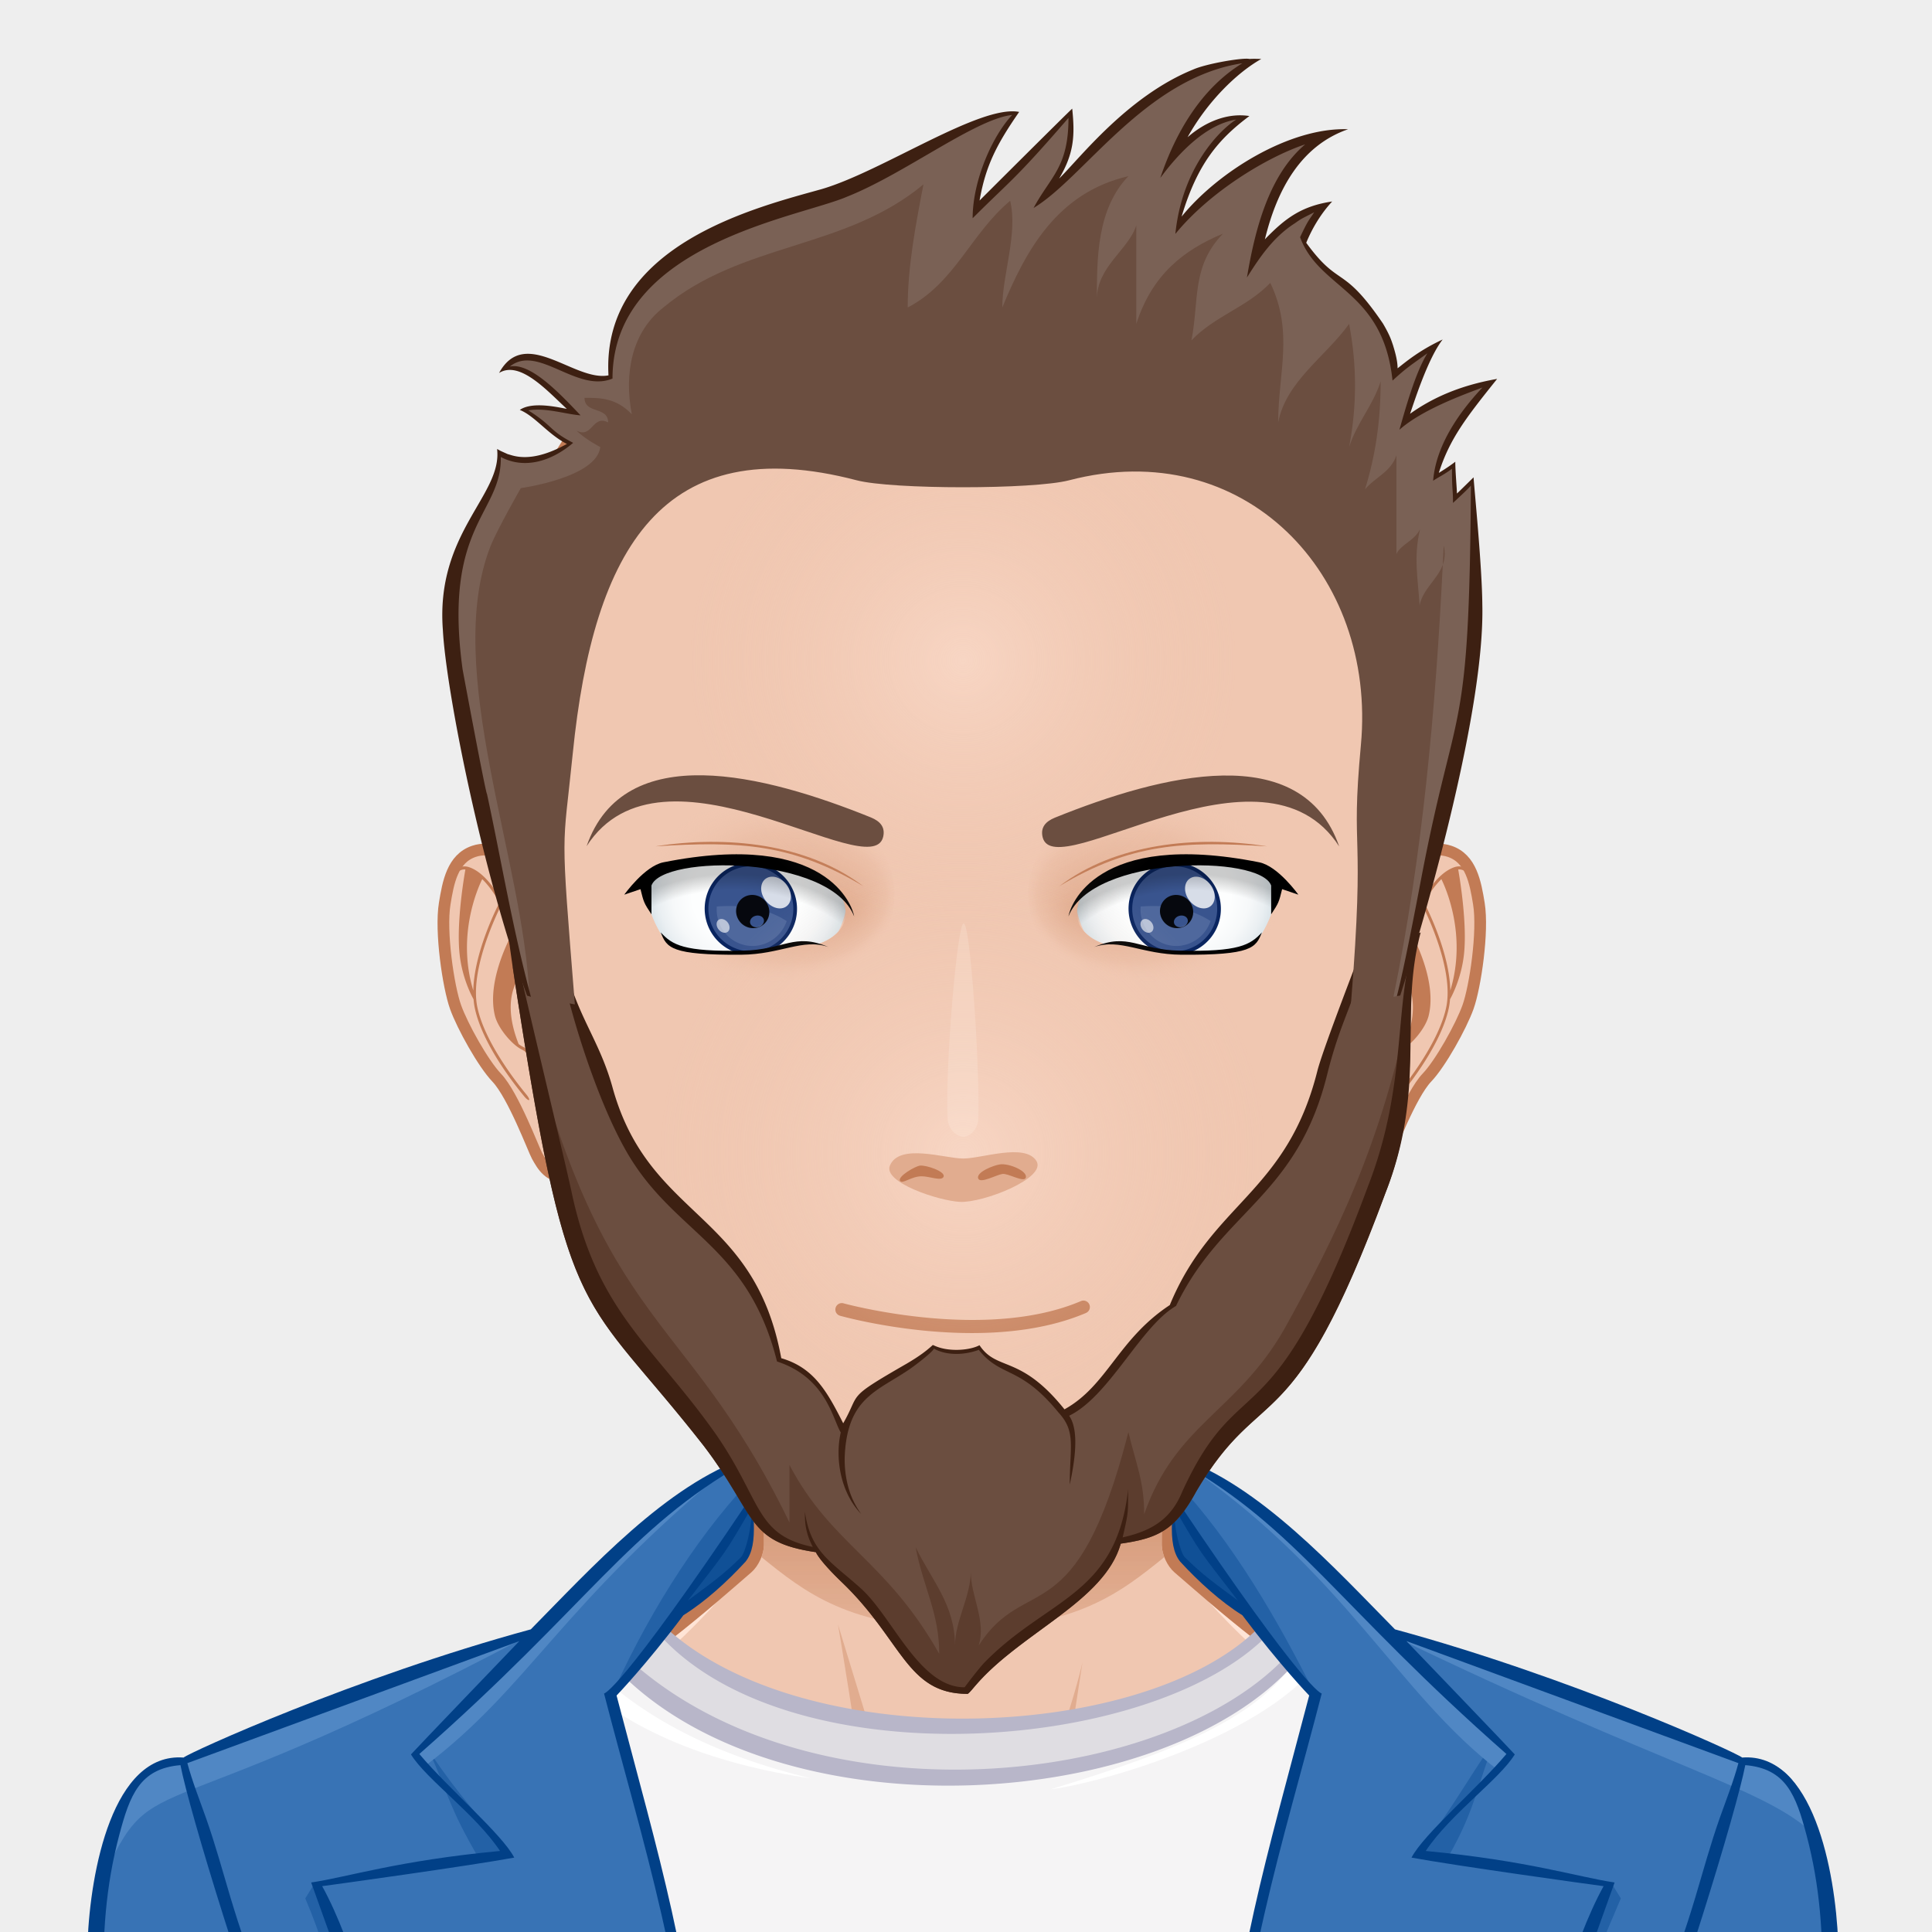 <svg xmlns="http://www.w3.org/2000/svg" style="position:relative;left:-.65px;top:-.883px" class="svga-svg" viewBox="0 0 200 200" preserveAspectRatio="xMinYMin meet" overflow="hidden"><path d="M225 225H-25V-25h250v250z" data-colored="true" data-filltype="tone" data-stroketype="none" fill="#eee"/><g data-updown="6" data-leftright="0" data-dist="0" data-scaleX=".85" data-scaleY=".85" data-rotate="0"><path d="M100.084 107.903h-.816v-.85h.816v.85z" data-colored="true" data-filltype="tone" data-stroketype="none" fill="#6b4e40" data-updown="0" data-leftright="0" data-dist="0" data-scaleX=".96" data-scaleY="1" data-rotate="0"/><path d="M180.78 192.29c-1.866-4.034-6.965-10.012-12.63-11.664-7.004-2.043-22.812-4.512-28.673-5.885-4.7-1.101-14.163-9.6-17.48-12.452-.595-.51-1.082-1.563-1.094-2.346-.118-9.234 3.566-33.765 3.566-33.765H74.884s3.684 24.53 3.564 33.765c-.009.783-.499 1.836-1.092 2.346-3.317 2.853-12.78 11.35-17.48 12.452-5.862 1.373-21.67 3.927-28.672 5.97-5.667 1.65-10.765 7.544-12.631 11.578-3.152 6.807-3.897 19.125-3.897 29.75h170c0-10.624-.745-22.943-3.895-29.75z" data-colored="true" data-filltype="tone" data-stroketype="none" data-fromskin="true" fill="#f0c7b1"/><path d="M149.959 178.928c20.69 3.01 29.398 7.401 32.125 43.112h2.592c0-10.625-.745-22.943-3.895-29.75-1.867-4.034-6.966-10.012-12.631-11.663-7.004-2.043-22.812-4.512-28.673-5.885-4.7-1.101-15.506-10.258-18.397-13.897 2.856 3.998 10.872 13.264 17.896 15.69 3.36 1.162 6.158 1.69 10.983 2.393zm-89.582-2.392c7.024-2.426 15.04-11.693 17.896-15.691-2.89 3.638-13.697 12.796-18.396 13.897-5.862 1.373-21.67 3.926-28.673 5.969-5.666 1.65-10.765 7.545-12.631 11.579-3.15 6.806-3.896 19.125-3.896 29.75h2.593c2.71-35.483 11.453-40.106 32.125-43.113 4.823-.701 7.622-1.23 10.982-2.391z" data-colored="true" data-filltype="hl1" data-stroketype="none" data-fromskin="true" fill="#ffe4d6"/><path d="M95.975 190.455s-4.313-1.367-6.02-2.022c-8.882-3.407-37.736-5.616-37.736-5.616s30.39 1.206 37.097 2.362c-.389-4.052-2.564-17.003-2.564-17.003s4.377 14.293 5.448 17.898c.573 1.928 3.775 4.381 3.775 4.381zm9.18-1.14c-.076.062-.163.142-.257.227.096-.072.183-.147.256-.227zm-9.18 1.14s2.46 2.544 3.695 2.576c1.624.043 4.104-2.464 5.229-3.489-1.076.814-3.536 1.183-4.514 1.221-1.13.043-4.41-.308-4.41-.308zm17.866-6.39c-1.314.21-3.728.67-3.728.67l1.943-12.657c-.549 2.61-3.802 13.78-6.902 17.237 1.624-1.374 5.235-2.033 7.076-2.299 8.7-1.261 8.697-1.26 34.903-4.199 0 0-24.71-.131-33.292 1.247z" data-colored="true" data-filltype="sd1" data-stroketype="none" data-fromskin="true" fill="#e1ac8f"/><path d="M180.78 192.29c-1.866-4.034-6.965-10.012-12.63-11.664-7.004-2.043-22.812-4.512-28.673-5.885-4.7-1.101-14.163-9.6-17.48-12.452-.595-.51-1.082-1.563-1.094-2.346-.118-9.234 3.566-33.765 3.566-33.765H74.884s3.684 24.53 3.564 33.765c-.009.783-.499 1.836-1.092 2.346-3.317 2.853-12.78 11.35-17.48 12.452-5.862 1.373-21.67 3.927-28.672 5.97-5.667 1.65-10.765 7.544-12.631 11.578-3.152 6.807-3.897 19.125-3.897 29.75h170c0-10.624-.745-22.943-3.895-29.75z" data-colored="true" data-filltype="none" data-stroketype="sd3" data-fromskin="true" fill="none" stroke="#c27b55" stroke-width="1.275"/><g><path d="M75.464 163.188c5.276 4.256 10.716 8.678 24.538 8.678 13.815 0 19.256-4.418 24.531-8.672-.188-.49-.305-.997-.312-1.461-.088-6.889 1.573-20.711 2.835-30.131-15.695-2.201-38.418-2.201-54.113 0 1.261 9.421 2.922 23.242 2.833 30.13-.005.456-.122.963-.312 1.456z" data-colored="false" data-filltype="gradient" data-stroketype="none" data-fromskin="true" fill="url(#a)" transform="matrix(.85 0 0 .85 14.676 22.478)"/></g><g data-updown="0" data-leftright="0" data-dist="0" data-scaleX="1" data-scaleY="1" data-rotate="0"><path d="M51.03 222.872l1.125-51.724s8.665-2.114 14.14-5.366c14.872 18.66 59.033 14.733 66.586-.527 1.265.446 2.312 1.017 3.622 1.456 4.25 2.878 7.831 3.82 7.831 3.82l.795 52.432c-12.143.16-94.098-.091-94.098-.091z" data-colored="false" data-filltype="#f5f4f5" data-stroketype="none" fill="#f5f4f5"/><path d="M145.588 173.528c-3.6-.612-6.47-1.443-8.034-3.013-4.542 8.521-22.749 13.922-28.777 14.713 17.471-5.335 24.81-9.191 27.708-18.346 1.692 2.026 5.544 3.017 10.466 3.858l-1.363 2.788zm-86.142-2.826c1.236-.265 1.853-1.049 3.08-1.354l-1.3-1.587c-2.646 1.9-7.625 2.81-13.514 3.76l.16 3.178c3.362-.672 6.644-1.52 9.714-2.825 6.36 7.213 16.293 10.76 26.4 12.23-12.68-3.048-19.95-8.191-24.54-13.402z" data-colored="false" data-filltype="#ffffff" data-stroketype="none" fill="#fff"/><path d="M131.858 167.025c-5.04 9.657-43.129 20.906-64.608.736-1.335.523-5.33 1.772-5.33 1.772 15.645 19.618 61.493 19.743 73.697-.095-.053-.02-2.518-1.833-3.759-2.413z" data-colored="false" data-filltype="#dfdde2" data-stroketype="none" fill="#dfdde2"/><path d="M132.833 165.143c-8.574 15.789-53.191 18.024-66.503.531-4.862 1.323-9.536 4.145-14.243 4.851l-1.056 52.347 94.097.09-.727-53.027c-2.863-.601-5.525-2.327-7.865-3.31-1.294-.543-2.392-1.032-3.703-1.482zm-66.825 1.06c11.817 19.622 58.494 15.686 67.506.083 1.093.425 1.373.592 2.64 1.006-9.335 18.027-55.51 23.772-74.396.975.132-.034 2.918-1.604 4.25-2.065zm-5.188 2.83c15.269 22.99 65.671 19.428 76.146-1.093a17.059 17.059 0 0 0 6.745 3.174l1.411 50.218-93.82.014 1.618-49.554c2.367-1.19 6.166-2.066 7.9-2.758z" data-colored="false" data-filltype="#b8b6c9" data-stroketype="none" fill="#b8b6c9"/><path d="M10.827 222.71c-2.188-11.775-1.949-40.454 7.66-40.393 11.166-4.515 24.88-9.694 36.382-13.015 5.872-6.159 11.42-12.016 22.26-18.117.33 2.21 1.593 7.26.01 10.007-1.152 2-4.916 4.74-8.121 7.113-1.725 2.312-3.338 4.568-5.61 7.726 4.393 18.956 8.161 28.713 8.583 45.154 0 0-1.234.586 54.8.338 1.883-18.988 4.244-28.527 8.822-45.983 0 0-3.661-4.262-6.126-7.54-1.745-1.697-7.106-6.402-7.514-7.353-.998-2.33-.465-5.26.094-9.662 9.174 4.142 14.45 10.218 22.17 18.107 6.57 1.801 26.23 8.472 36.078 12.934 3.37-.094 5.272 1.7 6.691 4.646 4.594 9.516 3.507 23.202 1.853 36.37-16.227.027-131.779 1.88-178.032-.333z" data-colored="true" data-filltype="tone" data-stroketype="none" fill="#3873b5"/><path d="M77.47 153.447c.136.91.258 1.772.35 2.585-.186.226-14.63 19.85-14.736 19.996 3.55-8.074 8.627-16.44 14.386-22.58zm44.351 0c-.135.91-.156 1.772-.247 2.585.185.226 14.391 19.099 14.496 19.246-3.761-7.523-8.49-15.69-14.249-21.83zm33.112 26.412c-3.638 5.297-4.415 7.125-8.397 12.374.91 0 2.379.14 3.29.14 3.114-5.341 3.12-8.06 5.107-12.514zm3.728 38.441c3.224-7.565 5.894-14.204 9.128-21.78l-1.06-1.712c-2.693 7.782-5.552 15.69-8.068 23.492zM49.567 192.374c.91 0 2.38-.141 3.29-.141-3.982-5.249-4.759-5.577-8.396-10.873 1.986 4.453 1.992 5.672 5.106 11.014zm-16.904 2.434l-1.06 1.712c3.235 7.576 4.05 14.215 7.275 21.78-2.517-7.803-3.521-15.71-6.215-23.492z" data-colored="true" data-filltype="sd1" data-stroketype="none" fill="#2361a6"/><path d="M70.469 166.369c1.003-1.4 4.451-6.181 7.31-10.677.84 4.639-.702 7.39-7.31 10.677zm51.086-10.985c2.17 3.737 4.728 7.457 7.365 10.883-7.144-3.253-7.624-6.58-7.365-10.883z" data-colored="true" data-filltype="sd2" data-stroketype="none" fill="#105096"/><path d="M122.047 151.134c.006-.052.014-.1.02-.148 15.378 8.499 24.289 21.267 34.634 30.784-.38.613-1.044 1.014-1.434 1.62-10.833-8.244-15.982-20.708-33.22-32.256zm-46.395.563c-12.78 6.981-30.806 28.354-32.57 29.979.38.615.587.49.977 1.095 10.834-8.243 13.791-16.402 31.593-31.074zm104.663 30.33c-.85-.68-20.95-8.533-36.202-12.724 28.644 13.854 38.75 15.763 43.75 20.673-.325-.85-.989-8.132-7.548-7.95zm-125.3-12.877c-11.495 3.327-26.213 8.583-36.528 13.167-4.56.09-7.827 6.741-8.527 13.672 6.343-14.291 3.21-4.684 45.056-26.839z" data-colored="true" data-filltype="hl1" data-stroketype="none" fill="#5087c4"/><path d="M190.286 201.031c-.289-7.34-2.597-19.637-9.937-19.09-.607-.52-17.699-8.303-35.942-13.27-6.25-6.337-14.038-14.959-22.416-17.814-.604 5.464-1.255 9.029.184 10.807 1.905 2.073 4.19 4.147 6.433 5.544 3.923 5.215 6.918 8.311 6.918 8.311-4.616 17.598-7.493 26.617-9.327 45.635H73.155c-1.834-19.017-4.712-28.036-9.328-45.635 0 0 2.994-3.096 6.919-8.311 2.243-1.398 4.528-3.47 6.432-5.544 1.439-1.778.788-5.343.184-10.807-8.378 2.855-16.166 11.477-22.415 17.814-18.244 4.968-35.336 12.75-35.943 13.27-7.341-.547-9.649 11.75-9.937 19.09-.35 8.914 1.22 21.197 1.347 22.047H188.94c.127-.85 1.697-13.133 1.347-22.047zM76.713 161.193c-1.92 1.898-3.11 2.704-5.502 4.49 4.104-5.33 3.69-4.618 6.551-9.545.129 2.119-.668 4.679-1.05 5.055zm-64.733 60.21c-.92-10.918-2.479-20.75.366-31.444 1.088-4.103 2.111-6.88 6.336-7.233.907 4.708 6.913 24.416 12.154 37.853-5.292-20.563-4.515-15.988-6.987-24.184-.819-2.75-1.575-5.513-2.532-8.221-.665-1.882-1.402-3.729-1.922-5.655l34.368-12.635c-.237.24-10.961 11.419-11.22 11.733 1.57 2.568 6.644 6.139 9.219 9.994-10.57.998-15.732 2.697-19.55 3.264.281.782 7.702 21.55 8.48 23.508-1.258-6.73-4.094-17.253-7.342-23.13 1.198-.152 15.365-2.118 19.884-2.955-1.255-2.426-6.837-7.171-9.825-10.726 17.549-15.438 21.608-23.292 33.654-30.136.127 1.283.376 2.56.467 3.841C64.105 175.28 62.53 175.31 62.53 175.31c3.897 15.139 8.952 30.45 8.952 45.962l-59.5.131zm110.66-60.21c-.381-.376-1.178-2.936-1.05-5.055 2.862 4.928 2.447 4.215 6.552 9.545-2.393-1.786-3.584-2.59-5.502-4.49zm64.732 60.21l-59.5-.132c0-15.511 5.055-30.824 8.953-45.962 0 0-1.576-.029-15.002-20.032.09-1.282.34-2.558.467-3.84 12.046 6.843 16.105 14.697 33.654 30.135-2.988 3.556-8.57 8.301-9.825 10.726 4.518.837 18.685 2.803 19.884 2.956-3.247 5.876-6.083 16.4-7.341 23.129.778-1.958 8.198-22.726 8.48-23.508-3.819-.567-8.98-2.266-19.55-3.264 2.573-3.855 7.648-7.425 9.218-9.994-.26-.314-10.982-11.493-11.22-11.733l34.369 12.635c-.52 1.927-1.257 3.773-1.923 5.655-.956 2.708-1.713 5.471-2.532 8.221-2.472 8.197-1.694 3.621-6.986 24.184 5.24-13.438 11.245-33.145 12.153-37.853 4.225.352 5.248 3.13 6.337 7.233 2.843 10.695 1.284 20.527.364 31.443z" data-colored="true" data-filltype="sd3" data-stroketype="none" fill="#014087"/></g><g data-updown="0" data-leftright="0" data-dist="0" data-scaleX="1" data-scaleY="1" data-rotate="0"><g data-updown="0" data-leftright="3" data-dist="0" data-scaleX=".95" data-scaleY=".95" data-rotate="0"><path d="M57.112 93.788c-1.11-1.981-4.552-6.848-8.059-5.655-2.22.755-2.659 3.224-3.016 5.404-.474 2.9.38 8.636 1.122 10.708.711 1.992 2.853 5.838 4.25 7.304 1.72 1.796 3.857 7.529 4.195 8.124.533.938 1.24 2.35 3.328 2.174 2.304-.197 3.702-1.494 4.73-1.713 2.536-.538-3.658-21.19-6.55-26.346z" data-colored="true" data-filltype="tone" data-stroketype="sd3" fill="#f0c7b1" stroke="#c27b55" stroke-width="1.211"/><path d="M54.848 105.798c-.107-.47.006-1.26.115-2.022.1-.696.194-1.353.136-1.818-.215-1.74-1.432-5.046-2.226-6.837-.914-2.063-2.393-4.66-4.25-5.329-.766-.277-1.271.054-1.564.39-.215.247-.263.538-.192.572.07.034.23-.205.462-.432a1.05 1.05 0 0 1 .848-.311c-.153.866-.942 5.558-.6 8.757.268 2.516 1.286 4.395 1.445 4.676a7.2 7.2 0 0 0 .12.869c.75 3.671 4.014 7.846 5.15 9.212.209.253.428.402.483.342.053-.061-.076-.313-.285-.565-1.121-1.356-4.354-5.516-5.079-9.059-.769-3.76 1.872-9.331 2.461-10.511.3.553.555 1.085.751 1.528.154.349.325.756.5 1.195-.346.615-2.773 5.103-1.888 8.694.328 1.325 1.805 3.032 2.784 3.499.538.258.742.644.976 1.09.271.516.58 1.102 1.476 1.527.182.087.347.122.493.122a.855.855 0 0 0 .585-.237c.015.227.014.517.007.784-.01.348.034.632.111.638.076.007.158-.268.167-.613.013-.425.01-.95-.058-1.202-.2-.74-.814-1.577-1.464-2.461-.637-.874-1.298-1.773-1.464-2.498zm-5.852-3.255c-1.758-5.765.53-10.74.924-11.532.686.664 1.292 1.55 1.784 2.419-.358.693-2.634 5.235-2.708 9.113zm7.583 8.431c-.81-.383-1.08-.9-1.345-1.399-.237-.451-.483-.917-1.105-1.215a2.903 2.903 0 0 1-.438-.277c-2.008-5.058.22-7.269.778-7.722.17.619.297 1.186.354 1.64.05.418-.042 1.082-.135 1.724-.115.795-.23 1.618-.11 2.15.182.794.863 1.722 1.52 2.619.585.796 1.185 1.617 1.39 2.287-.087.132-.363.453-.909.193z" data-colored="true" data-filltype="sd3" data-stroketype="none" fill="#c27b55"/></g><g data-updown="0" data-leftright="-3" data-dist="0" data-scaleX=".95" data-scaleY=".95" data-rotate="0"><path d="M142.017 93.788c1.112-1.981 4.553-6.848 8.058-5.655 2.221.755 2.66 3.224 3.017 5.404.475 2.9-.38 8.636-1.121 10.708-.712 1.992-2.853 5.838-4.253 7.304-1.719 1.796-3.855 7.529-4.193 8.124-.531.938-1.24 2.35-3.328 2.174-2.304-.197-3.701-1.494-4.73-1.713-2.536-.538 3.659-21.19 6.55-26.346z" data-colored="true" data-filltype="tone" data-stroketype="sd3" fill="#f0c7b1" stroke="#c27b55" stroke-width="1.211"/><path d="M142.817 108.294c-.65.885-1.263 1.721-1.464 2.462-.07.25-.071.776-.058 1.201.01.346.091.62.167.614s.12-.29.11-.639a9.539 9.539 0 0 1 .009-.783c.14.127.332.236.585.236.147 0 .31-.034.492-.121.895-.425 1.205-1.011 1.476-1.528.233-.446.438-.83.976-1.09.98-.466 2.456-2.173 2.784-3.498.885-3.591-1.541-8.08-1.888-8.695.175-.44.347-.847.5-1.194.197-.443.45-.976.75-1.529.59 1.18 3.23 6.752 2.463 10.512-.724 3.542-3.957 7.702-5.079 9.058-.208.253-.337.504-.284.565.053.06.273-.088.483-.341 1.135-1.367 4.4-5.541 5.15-9.213.057-.283.095-.572.119-.868.159-.282 1.178-2.161 1.446-4.676.34-3.199-.448-7.891-.6-8.758.381-.034.657.126.848.311.232.227.392.466.462.432.07-.034.022-.324-.192-.57-.293-.337-.798-.668-1.565-.392-1.857.67-3.336 3.267-4.25 5.33-.794 1.79-2.01 5.097-2.226 6.836-.059.465.036 1.123.137 1.818.109.763.22 1.554.114 2.022-.166.727-.826 1.626-1.465 2.498zm4.608-14.865c.494-.868 1.1-1.755 1.786-2.418.394.791 2.68 5.766.924 11.53-.075-3.876-2.35-8.418-2.71-9.112zm-5.785 17.352c.205-.67.806-1.491 1.39-2.287.659-.897 1.339-1.825 1.522-2.618.12-.533.003-1.356-.11-2.151-.093-.642-.186-1.306-.134-1.724.054-.454.183-1.022.353-1.64.558.453 2.785 2.664.78 7.722a2.884 2.884 0 0 1-.439.277c-.623.298-.867.764-1.105 1.215-.264.5-.535 1.016-1.346 1.4-.546.259-.823-.062-.91-.194z" data-colored="true" data-filltype="sd3" data-stroketype="none" fill="#c27b55"/></g><g data-scaleX=".96"><g data-updown="0" data-leftright="0" data-dist="0" data-scaleX="1" data-scaleY="1" data-rotate="0"><path d="M99.678 23.23c-27.432.044-49.71 23.513-49.668 52.428a55.12 55.12 0 0 0 1.633 13.286h.001c.01.046 9.418 32.796 11.44 43.554 1.128 6 7.396 13.305 13.49 17.718 5.685 4.117 9.19 9.836 23.103 9.836s17.418-5.719 23.104-9.836c6.093-4.413 12.361-11.719 13.489-17.718 2.023-10.758 11.431-43.508 11.44-43.554h.002a55.126 55.126 0 0 0 1.633-13.286c.044-28.915-22.235-52.384-49.667-52.429z" data-colored="true" data-filltype="tone" data-stroketype="none" fill="#f0c7b1"/><path d="M137.842 42.12c6.102 8.796 9.724 19.754 9.709 31.637a57.142 57.142 0 0 1-1.575 13.286h-.002c-.009.046-9.077 32.796-11.025 43.554-1.09 6-7.13 13.304-13.003 17.718-5.482 4.117-8.857 9.836-22.27 9.836-13.41 0-16.789-5.719-22.27-9.836-5.872-4.413-11.914-11.719-12.999-17.718-1.95-10.758-11.02-43.507-11.028-43.554a57.104 57.104 0 0 1-1.576-13.286c-.017-11.88 3.604-22.834 9.702-31.629-7.19 9.091-11.516 20.779-11.497 33.529a55.12 55.12 0 0 0 1.634 13.286c.01.046 9.419 32.796 11.44 43.554 1.129 6 7.396 13.305 13.49 17.718 5.685 4.117 9.19 9.836 23.103 9.836s17.419-5.719 23.104-9.836c6.094-4.412 12.361-11.718 13.49-17.718 2.022-10.757 11.43-43.508 11.44-43.554h.001a55.126 55.126 0 0 0 1.634-13.286c.022-12.754-4.307-24.445-11.502-33.537z" data-colored="true" data-filltype="sd05" data-stroketype="none" fill="#e8b9a0"/><path d="M100.002.867C66.384.92 39.082 28.536 39.134 62.56a62.416 62.416 0 0 0 2.002 15.634h.001c.012.054 11.542 38.591 14.02 51.25 1.382 7.06 9.063 15.656 16.531 20.849 6.967 4.845 11.263 11.574 28.313 11.574s21.346-6.729 28.313-11.574c7.468-5.192 15.149-13.789 16.531-20.849 2.479-12.658 14.009-51.196 14.02-51.25h.002a62.422 62.422 0 0 0 2.002-15.634C160.923 28.536 133.62.92 100.002.867z" data-colored="true" data-filltype="none" data-stroketype="sd3" fill="none" stroke="#c27b55" stroke-width="1.5" transform="matrix(.816 0 0 .85 18.076 22.492)"/></g></g><path d="M99.965 143.115c-1.297 0-2.548-.164-3.315-.465a.426.426 0 0 1 .31-.792c1.415.555 4.977.575 6.549-.164a.425.425 0 0 1 .362.769c-.952.447-2.457.652-3.906.652zm12.482-7.21a.668.668 0 0 0-.525-1.227c-9.916 4.244-24.43.288-24.575.249a.668.668 0 1 0-.359 1.286c.394.11 6.538 1.785 13.63 1.785 3.926 0 8.14-.514 11.83-2.092z" data-colored="true" data-filltype="sd3" data-stroketype="none" data-fromskin="true" fill="#c27b55" data-updown="0" data-leftright="0" data-dist="0" data-scaleX="1" data-scaleY="1" data-rotate="0"/><g data-updown="0" data-leftright="0" data-dist="0" data-scaleX=".9" data-scaleY=".9" data-rotate="0"><path d="M83.071 89.125c-3.293-.784-4.969 1.059-9.809 1.166-8.057.177-9.938-.618-11.199-2.638a15.28 15.28 0 0 1-1.264-2.601l-.1-4.149c1.328-3.949 19.541-4.352 25.9 1.784.287.666.433 1.287.465 1.867-.19.958-.512 1.878-.947 2.749-.706.81-1.762 1.426-3.046 1.822z" data-colored="false" data-filltype="gradient" data-stroketype="none" fill="url(#b)" transform="matrix(.765 0 0 .765 20.927 29.627)"/><g data-updown="0" data-leftright="0" data-dist="0" data-scaleX="1" data-scaleY="1" data-rotate="0"><path d="M82.156 95.293a4.577 4.577 0 0 1-5.631 3.21 4.599 4.599 0 0 1-3.224-5.639 4.58 4.58 0 0 1 5.634-3.211 4.598 4.598 0 0 1 3.22 5.64z" data-colored="true" data-filltype="tone" data-stroketype="sd3" fill="#39548e" stroke="#0a2560" stroke-width=".383"/><path d="M81.442 95.35c-.65 1.875-2.606 2.969-4.513 2.447-1.76-.483-2.87-2.171-2.725-3.956a16.748 16.748 0 0 1 2.108-.03c-.008.025-.02.047-.028.073-.234.86.312 1.763 1.218 2.012.91.25 1.837-.25 2.071-1.11a1.51 1.51 0 0 0 .05-.336c.622.226 1.232.52 1.819.9z" data-colored="true" data-filltype="hl1" data-stroketype="none" fill="#4f689d"/><path d="M78.35 92.709c-.92-.263-1.858.261-2.096 1.178-.237.911.316 1.865 1.235 2.129.921.264 1.86-.262 2.097-1.174.24-.916-.316-1.87-1.236-2.133zm.2 3.237c-.382.12-.778-.039-.883-.353-.101-.315.125-.663.51-.78.385-.119.78.04.886.351.104.315-.125.664-.513.782z" data-colored="false" data-filltype="#000000" data-stroketype="none" opacity=".9"/><path d="M75.288 96.495c-.283.17-.705.017-.947-.342-.242-.357-.206-.784.078-.954.282-.168.708-.016.948.341.239.357.204.786-.079.955z" data-colored="false" data-filltype="#ffffff" data-stroketype="none" fill="#fff" opacity=".6"/><path d="M81.331 93.88c-.647.387-1.62.038-2.17-.781-.551-.82-.468-1.8.179-2.186.645-.389 1.62-.04 2.168.78.55.82.47 1.798-.177 2.186z" data-colored="false" data-filltype="#ffffff" data-stroketype="none" fill="#fff" opacity=".8"/></g><path d="M62.03 93.962c-.293 2.527 7.538 16.833 15.354 16.833S92.3 106.747 92.3 93.963c0-13.609-7.101-16.831-14.917-16.831S63.48 81.42 62.029 93.962zm5.409.73l-.077-3.174c1.016-3.02 14.949-3.329 19.814 1.365 1.068 2.472-.313 4.19-2.7 4.925-2.52-.6-3.801.81-7.504.892-6.164.136-7.603-.472-8.567-2.018a11.65 11.65 0 0 1-.966-1.99z" data-colored="true" data-filltype="tone" data-stroketype="none" data-fromskin="true" fill="#f0c7b1"/><path d="M59.698 82.412c.023 7.534 7.646 13.604 17.038 13.566 9.389-.043 16.985-6.179 16.961-13.713-.023-7.533-7.647-13.605-17.04-13.566-9.392.044-16.984 6.179-16.959 13.713zm1.102 2.641l-.1-4.149c1.328-3.949 19.541-4.352 25.9 1.784 1.396 3.231-.409 5.477-3.529 6.438-3.293-.784-4.969 1.059-9.809 1.166-8.057.177-9.938-.618-11.199-2.638a15.229 15.229 0 0 1-1.263-2.601z" data-colored="false" data-filltype="gradient" data-stroketype="none" data-fromskin="true" fill="url(#c)" transform="matrix(.765 0 0 .765 20.927 29.627)"/><path d="M62.063 87.654a15.28 15.28 0 0 1-1.264-2.601l-.1-4.149c1.328-3.949 19.541-4.352 25.9 1.784 1.396 3.231-.409 5.477-3.529 6.438-3.293-.784-4.969 1.059-9.809 1.166-8.055.177-9.937-.619-11.198-2.638z" data-colored="false" data-filltype="gradient" data-stroketype="none" fill="url(#d)" transform="matrix(.765 0 0 .765 20.927 29.627)"/><path d="M89.367 91.74c-7.357-4.408-12.776-4.688-21.51-4.127 7.29-1.148 15.686-.315 21.51 4.127z" data-colored="true" data-filltype="sd3" data-stroketype="none" data-fromskin="true" fill="#c27b55"/><path d="M88.423 94.868c-2.479-6.36-19.847-6.398-20.985-3.198v2.98c-.781-1.178-.801-1.25-1.135-2.604l-1.679.57s2.1-2.963 4.054-3.351c16.972-3.38 19.6 4.583 19.745 5.603zm-2.668 3.165c-3.538-1.514-4.544.29-8.846.379-6.123.128-7.318-.586-8.51-1.894.622 1.6 1.052 2.36 8.32 2.315 4.112-.025 6.359-1.724 9.036-.8z" data-colored="true" data-filltype="tone" data-stroketype="none"/></g><g data-updown="0" data-leftright="0" data-dist="0" data-scaleX=".9" data-scaleY=".9" data-rotate="0"><path d="M116.529 89.125c3.293-.784 4.969 1.059 9.809 1.166 8.057.177 9.938-.618 11.199-2.638a15.28 15.28 0 0 0 1.264-2.601l.1-4.149c-1.328-3.949-19.541-4.352-25.9 1.784-.287.666-.433 1.287-.465 1.867.19.958.512 1.878.947 2.749.706.81 1.762 1.426 3.046 1.822z" data-colored="false" data-filltype="gradient" data-stroketype="none" fill="url(#e)" transform="matrix(.765 0 0 .765 25.407 29.627)"/><g data-updown="0" data-leftright="0" data-dist="0" data-scaleX="1" data-scaleY="1" data-rotate="0"><path d="M126.034 95.293a4.577 4.577 0 0 1-5.632 3.21 4.6 4.6 0 0 1-3.224-5.639 4.58 4.58 0 0 1 5.634-3.211 4.599 4.599 0 0 1 3.222 5.64z" data-colored="true" data-filltype="tone" data-stroketype="sd3" fill="#39548e" stroke="#0a2560" stroke-width=".383"/><path d="M125.32 95.35c-.65 1.875-2.607 2.969-4.513 2.447-1.76-.483-2.87-2.171-2.725-3.956a16.75 16.75 0 0 1 2.108-.03c-.008.025-.02.047-.028.073-.234.86.312 1.763 1.22 2.012.909.25 1.836-.25 2.07-1.11.03-.113.046-.225.05-.336a8.97 8.97 0 0 1 1.818.9z" data-colored="true" data-filltype="hl1" data-stroketype="none" fill="#4f689d"/><path d="M122.228 92.709c-.92-.263-1.858.261-2.095 1.178-.238.911.316 1.865 1.234 2.129.921.264 1.86-.262 2.098-1.174.238-.916-.317-1.87-1.237-2.133zm.2 3.237c-.382.12-.778-.039-.882-.353-.102-.315.124-.663.51-.78.385-.119.78.04.885.351.104.315-.125.664-.513.782z" data-colored="false" data-filltype="#000000" data-stroketype="none" opacity=".9"/><path d="M119.167 96.495c-.283.17-.706.017-.947-.342-.242-.357-.206-.784.078-.954.28-.168.709-.016.948.341.239.357.204.786-.079.955z" data-colored="false" data-filltype="#ffffff" data-stroketype="none" fill="#fff" opacity=".6"/><path d="M125.21 93.88c-.648.387-1.62.038-2.171-.781-.55-.82-.468-1.8.179-2.186.646-.389 1.62-.04 2.168.78.55.82.471 1.798-.177 2.186z" data-colored="false" data-filltype="#ffffff" data-stroketype="none" fill="#fff" opacity=".8"/></g><path d="M121.645 77.132c-7.816 0-14.917 3.222-14.917 16.83 0 12.785 7.101 16.833 14.917 16.833S136.862 97 137 93.962c.57-12.613-7.538-16.83-15.354-16.83zm8.978 19.55c-.965 1.546-2.404 2.154-8.567 2.018-3.703-.082-4.985-1.491-7.504-.892-2.387-.735-3.768-2.453-2.7-4.925 4.865-4.694 18.798-4.386 19.814-1.365l-.077 3.174a11.536 11.536 0 0 1-.966 1.99z" data-colored="true" data-filltype="tone" data-stroketype="none" data-fromskin="true" fill="#f0c7b1"/><path d="M122.943 68.699c-9.393-.04-17.016 6.033-17.039 13.566-.025 7.535 7.572 13.67 16.961 13.713 9.391.037 17.014-6.033 17.037-13.566.026-7.534-7.566-13.669-16.959-13.713zm14.594 18.955c-1.261 2.02-3.143 2.815-11.199 2.638-4.84-.107-6.516-1.95-9.809-1.166-3.12-.961-4.925-3.207-3.529-6.438 6.359-6.136 24.572-5.733 25.9-1.784l-.1 4.149a15.08 15.08 0 0 1-1.263 2.601z" data-colored="false" data-filltype="gradient" data-stroketype="none" data-fromskin="true" fill="url(#f)" transform="matrix(.765 0 0 .765 25.407 29.627)"/><path d="M137.537 87.654a15.28 15.28 0 0 0 1.264-2.601l.1-4.149c-1.328-3.949-19.541-4.352-25.9 1.784-1.396 3.231.409 5.477 3.529 6.438 3.293-.784 4.969 1.059 9.809 1.166 8.056.177 9.937-.619 11.198-2.638z" data-colored="false" data-filltype="gradient" data-stroketype="none" fill="url(#g)" transform="matrix(.765 0 0 .765 25.407 29.627)"/><path d="M109.661 91.74c7.357-4.408 12.777-4.688 21.51-4.127-7.29-1.148-15.686-.315-21.51 4.127z" data-colored="true" data-filltype="sd3" data-stroketype="none" data-fromskin="true" fill="#c27b55"/><path d="M130.35 89.264c1.954.389 4.054 3.351 4.054 3.351l-1.679-.57c-.334 1.355-.354 1.427-1.134 2.604v-2.98c-1.138-3.2-18.506-3.162-20.985 3.199.145-1.02 2.772-8.984 19.745-5.604zm-8.04 9.57c7.267.045 7.698-.717 8.32-2.315-1.193 1.308-2.388 2.022-8.511 1.894-4.301-.09-5.308-1.894-8.846-.379 2.677-.925 4.925.774 9.037.8z" data-colored="true" data-filltype="tone" data-stroketype="none"/></g><g data-updown="0" data-leftright="0" data-dist="0" data-scaleX="1" data-scaleY="1" data-rotate="0"><path d="M141 113.974c.035 22.622-18.292 40.994-40.938 41.025-22.642.037-41.028-18.273-41.063-40.9-.035-22.62 18.292-41.064 40.937-41.1 22.643-.035 41.031 18.35 41.064 40.975z" data-colored="false" data-filltype="gradient" data-stroketype="none" data-fromskin="true" fill="url(#h)" transform="matrix(.85 0 0 .85 14.676 22.478)"/><path d="M137.5 53.999c0 20.711-16.789 37.5-37.499 37.5-20.711 0-37.501-16.789-37.501-37.5s16.79-37.5 37.501-37.5c20.71 0 37.499 16.789 37.499 37.5z" data-colored="false" data-filltype="gradient" data-stroketype="none" data-fromskin="true" fill="url(#i)" transform="matrix(.85 0 0 .85 14.676 22.478)"/></g><path d="M60.724 87.597c7.867-12.205 29.466 4.157 30.7-.962.24-1.026-.33-1.627-1.263-2.012-11-4.446-25.556-8.182-29.437 2.974zM138.632 87.622c-7.868-12.205-29.467 4.157-30.7-.961-.241-1.027.329-1.628 1.263-2.013 10.999-4.446 25.556-8.182 29.437 2.974z" data-colored="true" data-filltype="#000000" data-stroketype="none" fill="#6b4e40" data-updown="2" data-leftright="0" data-dist="0" data-scaleX=".95" data-scaleY=".95" data-rotate="0"/><g data-updown="0" data-leftright="0" data-dist="0" data-scaleX="1" data-scaleY="1" data-rotate="0"><path d="M92.124 120.653c-.746 1.754 5.044 3.648 7.241 3.764 2.38.125 9.05-2.465 7.919-4.243-1.19-1.866-5.647-.243-7.57-.243-1.915-.001-6.59-1.62-7.59.722z" data-colored="true" data-filltype="sd1" data-stroketype="none" data-fromskin="true" fill="#e1ac8f"/><path d="M101.255 121.978c-.196-.645 1.594-1.347 2.258-1.44.936-.136 2.856.681 2.684 1.353-.156.593-1.825-.453-2.43-.365-.624.091-2.327 1.056-2.512.452zm-5.85-.21c.822 0 2.043.53 2.267.063.268-.557-1.818-1.242-2.431-1.167-.507.06-2.323 1.118-2.073 1.564.233.408 1.152-.46 2.236-.46z" data-colored="true" data-filltype="sd3" data-stroketype="none" data-fromskin="true" fill="#c27b55"/><path d="M99.752 117.678c.516 0 1.48-.63 1.523-1.896.17-5.107-.813-20.258-1.523-20.204-.663.05-1.927 14.991-1.656 20.204.067 1.277 1.074 1.896 1.656 1.896z" data-colored="true" data-filltype="hl2" data-stroketype="none" data-fromskin="true" fill="#fff5ef" opacity=".2"/></g><g data-updown="0" data-scaleX=".96"><g data-updown="-1" data-leftright="0" data-dist="0" data-scaleX="1" data-scaleY="1" data-rotate="0"><path d="M100.15 175.264c-4.007-.009-5.64-2.295-7.9-5.456-1.313-1.844-2.806-3.935-5.091-6.11-.506-.493-2.203-2.159-2.636-3.051-5.124-.782-6.046-2.329-8.078-5.703-.857-1.427-1.918-3.195-3.574-5.362-2.138-2.72-3.925-4.836-5.508-6.705-7.654-9.068-9.254-10.954-13.66-39.211-.424-2.626-.898-5.983-1.004-6.918.106-.042.212-.093.31-.153 1.053.153 2.48.332 4.83.502.686 4.487 1.951 7.138 3.175 9.705.84 1.759 1.714 3.577 2.358 5.948 1.804 6.383 5.198 9.603 8.479 12.722 3.672 3.485 7.458 7.088 8.943 15.136l.008.05.05.018c3.247.943 4.569 3.153 6.364 6.696l.065.136.074-.127c.416-.73.66-1.258.848-1.674.645-1.428.727-1.606 5.712-4.479 1.322-.773 1.983-1.292 2.66-1.895l.286.128c.604.237 1.33.365 2.122.365.905 0 1.811-.179 2.382-.459.767 1.122 1.624 1.462 2.701 1.904 1.518.612 3.403 1.376 6.063 4.682l.041.051.057-.034c2.211-1.224 3.607-3.042 5.084-4.963 1.534-1.997 3.125-4.062 5.818-5.838 1.958-4.725 4.586-7.555 7.124-10.3 3.157-3.408 6.421-6.935 8.192-14.014.44-1.733 2.644-7.512 3.958-10.963.49-1.291.857-2.252.97-2.574 2.073-.009 3.893-.34 5.574-.689-.938 3.578-.971 6.918-1.012 10.462-.049 4.937-.106 10.036-2.611 16.384-6.259 16.929-9.612 19.937-13.162 23.133-1.926 1.733-3.917 3.518-6.406 7.725-2.146 3.96-3.819 4.818-7.768 5.379l-.049.008-.016.051c-1.004 3.578-4.52 6.153-8.242 8.881-2.407 1.76-4.896 3.586-6.756 5.754-.041.042-.115.135-.204.237-.163.204-.44.536-.571.62z" data-colored="true" data-filltype="tone" data-stroketype="none" fill="#6b4e40"/><path d="M132.904 137.667c-4.896 8.499-11.196 9.74-14.46 19.088 0-3.4-.816-5.1-1.632-8.499-5.41 21.136-10.608 14.447-15.504 22.096.816-2.55-.816-5.1-.816-7.649 0 2.55-1.632 5.1-1.632 7.649 0-4.25-2.448-6.799-4.08-10.198.816 4.249 2.448 6.799 2.448 11.048-5.54-9.782-11.122-11.235-15.504-19.546v5.948c-11.432-23.548-19.95-18.96-28.69-57.796.18 1.232.391 2.634.587 3.875 5.32 34.078 6.675 29.973 19.2 45.95 5.541 7.249 4.366 9.985 11.637 11.048.408.858 1.975 2.43 2.652 3.076 6.324 6.034 6.716 11.592 13.064 11.592.196-.102.677-.731.832-.892 4.692-5.465 13.342-8.694 15.015-14.66 3.884-.56 5.638-1.394 7.825-5.422 6.92-11.71 9.808-4.47 19.568-30.866 2.815-7.13 2.546-13.835 2.635-20.022-3.019 14.923-7.686 24.356-13.145 34.18z" data-colored="true" data-filltype="sd1" data-stroketype="none" fill="#5c3d2e"/><path d="M141.325 97.241c-.278.85-4.325 11.167-4.945 13.597-3.183 12.688-10.918 13.666-15.284 24.263-5.36 3.527-6.463 8.337-10.902 10.793-4.585-5.72-6.976-3.901-8.796-6.637-.963.518-3.052.705-4.488.119h-.008c-.114-.051-.22-.094-.335-.145-.644.586-1.305 1.105-2.684 1.92-6.447 3.714-4.725 2.933-6.594 6.187-1.672-3.297-3.027-5.753-6.413-6.739-2.8-15.246-13.603-14.345-17.422-27.866-1.575-5.82-4.39-8.073-5.54-15.713 0 0-.205-.119-.196.765.57 5.124 4.202 17.013 7.809 22.529 4.912 7.589 11.987 8.991 14.908 20.625 5.075 1.666 5.736 5.898 6.601 7.351-.579 2.507-.114 6.119 2.106 8.43 0 0-.4-.569-.49-.764-.914-1.555-1.281-3.527-1.2-5.329.31-5.991 3.403-6.611 6.749-8.914.4-.272 2.301-1.7 2.48-2.1 1.38.765 3.248.646 4.652.12a.186.186 0 0 1 .04.067c2.318 2.847 4.22 1.53 8.226 6.45 1.803 1.964 1.142 3.485 1.142 7.437.457-2.142 1.053-5.533-.065-7.13 4.161-2.014 7.417-9.272 11.065-11.363 4.724-9.85 12.55-11.268 15.675-24.075 1.51-5.983 2.832-7.113 4.3-13.615.041-.365-.391-.263-.391-.263zm5.443-.595c-2.669 6.467-.84 15.085-5.158 26.166-10.069 27.22-13.129 18.289-19.233 31.623-1.191 2.906-3.256 4.062-6.16 4.716.677-2.898.53-2.592.57-4.997-1.231 11.133-8.42 11.252-14.997 18.076-.882 1.011-1.934 2.439-1.934 2.439-4.684 0-7.45-7.266-10.714-10.215-3.077-2.779-5.239-3.765-5.818-7.963 0 .85-.033 2.023.816 3.646-5.974-1.224-5.24-4.725-10.02-11.651-6.537-9.28-12.298-12.586-14.95-25.087-.849-4.003-6.136-25.682-6.185-26.88-.008 0-.008.008-.017.008a2.793 2.793 0 0 1-.359.17c.09.85.58 4.309 1.012 6.986 5.32 34.078 6.675 29.973 19.2 45.95 5.541 7.249 4.366 9.985 11.637 11.048.408.858 1.975 2.43 2.652 3.076 6.324 6.034 6.716 11.592 13.064 11.592.196-.102.677-.731.832-.892 4.692-5.465 13.342-8.694 15.015-14.66 3.884-.56 5.638-1.394 7.825-5.422 6.92-11.71 9.808-4.47 19.568-30.866 4.333-10.971 1.346-18.382 3.655-26.982l-.301.12z" data-colored="true" data-filltype="sd3" data-stroketype="none" fill="#3d2012"/></g></g><path d="M99.676 37.889z" data-colored="true" data-filltype="tone" data-stroketype="none" fill="#6b4e40" data-updown="0" data-leftright="0" data-dist="0" data-scaleX="1" data-scaleY="1" data-rotate="0"/><g data-updown="0" data-leftright="0" data-dist="0" data-scaleX=".96" data-scaleY="1" data-rotate="0"><path d="M54.776 103.13c-1.977-7.49-3.042-14.05-4.521-20.893l.068-.016c-.56-1.435-2.58-12.798-2.6-12.92-2.06-15.102 4.075-15.964 3.95-22.264 2.583 1.347 5.094.679 7.36-1.16-2.381-1.274-1.63-1.476-4.792-3.48 2.229-.402 3.53.14 5.423.385-1.618-1.685-4.794-5.122-6.857-4.667l-.135-.3c2.987-2.429 6.975 2.626 10.57 1.257.109-13.914 19.64-16.804 24.392-18.871 6.328-2.508 12.939-8.024 17.588-8.516-2.632 2.754-4.244 7.18-4.364 10.502 3.834-3.813 4.105-3.701 9.916-10.423 0 5.409-1.439 6.088-3.306 9.262 5.068-3.459 11.387-13.163 21.119-14.647l.107.314c-3.507 2.152-6.221 5.783-8.077 10.8 1.842-2.317 4.448-4.83 7.333-5.284l.108.313c-1.807 1.126-5.348 4.88-6.158 11.166 3.575-4.159 9.261-7.605 13.165-8.907l.153.294c-3.584 3.037-5.021 8.352-5.831 12.872 2.513-3.892 3.975-4.78 7.137-6.415-1.017 1.585-.951 1.308-1.76 3.03 1.954 5.204 8.415 5.407 9.519 14.498 1.33-1.21 1.858-1.513 3.387-2.628l.23.232c-1.149 1.858-2.096 5.15-2.727 7.352 2.268-1.804 5.771-3.133 8.238-4.06l.172.279c-2.081 2.203-4.608 5.563-5.028 9.207.816-.503.855-.446 1.918-1.246 0 2.618.085 2.284.103 3.488 1.026-.956 1.184-1.09 1.858-1.853-.15 27.502-1.506 22.02-5.155 41.188-.64 3.368-1.772 9.248-2.498 12.073l-4.936.883c1.526-19.03-.076-14.882 1.034-26.858 1.642-17.658-12.08-32.134-30.212-27.396-3.669.959-18.311.958-21.978 0-20.03-5.237-27.247 6.952-29.398 28.28-1.053 10.469-1.31 6.936.218 25.974l-4.733-.845z" data-colored="true" data-filltype="tone" data-stroketype="none" fill="#6b4e40"/><path d="M150.576 51.685c-.018-1.205-.104-.87-.104-3.488-1.062.8-1.102.742-1.918 1.245.42-3.644 2.947-7.003 5.029-9.207l-.173-.278c-2.466.928-5.969 2.256-8.238 4.06.63-2.203 1.578-5.494 2.727-7.353l-.23-.23c-1.53 1.113-2.057 1.417-3.387 2.627-1.104-9.09-7.564-9.294-9.52-14.497.81-1.723.744-1.446 1.761-3.03-3.162 1.634-4.624 2.522-7.137 6.414.81-4.52 2.248-9.835 5.83-12.872l-.152-.294c-3.903 1.302-9.59 4.748-13.165 8.906.81-6.285 4.35-10.039 6.158-11.165l-.108-.313c-2.885.454-5.491 2.968-7.333 5.284 1.856-5.017 4.57-8.648 8.077-10.8l-.107-.314c-9.732 1.484-16.05 11.188-21.119 14.647 1.867-3.174 3.306-3.854 3.306-9.262-5.81 6.722-6.082 6.61-9.915 10.423.119-3.322 1.731-7.75 4.363-10.503-4.648.493-11.259 6.008-17.587 8.517-4.753 2.066-24.283 4.956-24.392 18.87-3.595 1.37-7.583-3.685-10.57-1.257l.135.3c2.063-.455 5.24 2.982 6.857 4.668-1.892-.245-3.194-.787-5.423-.386 3.162 2.005 2.41 2.207 4.792 3.48-2.266 1.84-4.777 2.507-7.36 1.16.125 6.302-6.01 7.164-3.95 22.264.02.123 2.04 11.486 2.6 12.921l-.068.016c1.479 6.843 2.544 13.403 4.52 20.893l.022.003c-.54-13.973-8.992-33.837-4.032-46.56.647-1.662 3.15-6.044 3.15-6.044s7.856-1.074 8.226-4.249c0 0-1.632-.85-2.448-1.7 1.632.85 1.632-1.7 3.264-.85 0-1.7-2.448-.85-2.448-2.549 1.632 0 3.264 0 4.896 1.7-.816-4.25 0-8.499 3.264-11.048 8.16-6.799 18.768-5.949 26.928-12.747-.816 4.249-1.632 8.498-1.632 12.747 4.896-2.55 6.528-7.648 10.608-11.048.816 3.4-.816 7.649-.816 11.048 2.448-5.949 5.712-11.898 13.056-13.597-3.264 3.399-3.264 8.498-3.264 12.747 0-3.4 3.264-5.099 4.08-7.648v10.198c1.632-5.1 4.896-7.649 8.976-9.348-3.264 3.399-2.448 6.798-3.264 11.047 2.448-2.55 5.712-3.399 8.16-5.948 2.448 5.098.816 9.348.816 14.447.816-4.25 4.896-6.799 7.344-10.198.816 4.249.816 8.498 0 12.747.816-2.55 2.448-4.25 3.264-6.799 0 4.13-.545 7.702-1.616 11.169 1.024-1.234 2.696-1.794 3.248-3.52v10.22c.473-1.012 1.868-1.366 2.448-2.572-.697 2.9-.207 5.187-.048 7.905.302-1.665 1.842-2.687 2.399-4.22.032-.662.066-1.324.096-1.985.187.775.11 1.414-.096 1.984-.744 15.103-2.116 30.183-5.105 44.725l.529-.094c.726-2.825 1.857-8.706 2.497-12.074 3.65-19.167 5.007-13.685 5.155-41.187-.673.764-.83.897-1.856 1.852z" data-colored="true" data-filltype="hl1" data-stroketype="none" fill="#7a6155"/><path d="M154.984 39.223c-4.038.709-6.859 2.072-9.016 3.612.314-.854 1.79-5.668 3.378-7.69-2.44 1.132-3.852 2.347-4.668 2.982 0-.877-.324-1.89-.481-2.414-.154-.437-.284-.949-1.037-2.226-4.22-6.2-4.483-3.607-7.939-8.354.63-1.539 1.541-3.036 2.685-4.275-3.19.472-4.868 1.764-6.887 3.833-.033.034-.058.068-.082.102 1.266-5.206 3.745-9.72 8.617-11.413-6.025-.228-13.484 4.412-17.234 9.042 1.619-5.423 3.791-8.006 7.018-10.41-2.322-.358-4.598.63-6.398 2.192 2.074-3.736 5.155-6.713 7.63-8.099-.351-.008-.766-.034-1.223 0-.634-.169-4.471.481-5.843 1.097-6.796 2.763-11.741 9.197-13.864 11.285 1.564-2.632 1.64-4.502 1.355-7.24-.535.478-9.478 9.395-9.588 9.51.634-3.662 1.832-5.896 4.096-9.17-4.037-.787-14.143 6.133-20.408 7.98-6.564 1.851-22.851 5.713-22.105 19.29-3.505.697-8.637-5.164-11.327-.246 2.16-1.334 5.02 1.879 7.01 3.714-.816-.138-3.544-.806-4.863.11 1.545.625 2.896 2.492 4.806 3.485a.284.284 0 0 1 .073.034c-1.745.959-3.808 1.728-5.704 1.181-.285-.085-.473-.136-.473-.144-.22-.102-.457-.204-.71-.323h-.008l-.008-.009c-.106-.06-.212-.119-.327-.178.568 4.766-6.378 8.63-5.614 18.713.315 6.205 4.039 25.077 8.72 37.874l.394.122c-1.952-7.33-3.082-14.226-4.544-20.992-.127 0-2.508-12.785-2.53-12.926-2.045-14.983 4.075-16.07 3.958-21.96 2.547 1.327 5.33.371 7.49-1.47-2.543-1.318-2-1.689-4.634-3.356 1.765-.318 3.92.41 5.402.51-1.914-1.994-5.14-5.533-7.328-5.048 2.912-2.367 6.934 2.78 10.633 1.24 0-13.922 19.358-16.686 24.292-18.832 5.933-2.35 13.287-8.053 17.086-8.456-1.99 2.09-4.096 6.715-4.096 10.691 3.944-3.941 4.333-3.922 9.922-10.385 0 5.111-1.833 6.024-3.615 9.323 5.234-3.143 11.57-13.451 21.616-14.983-4.206 2.581-6.883 7.075-8.495 11.873 1.92-2.6 4.733-5.55 7.858-6.043-1.64 1.022-5.598 4.914-6.3 11.838 3.546-4.346 9.455-7.942 13.44-9.271-3.758 3.185-5.196 8.813-6.03 13.784 1.376-2.187 2.74-4.162 4.871-5.558.01-.008.025-.017.033-.017.84-.594.62-.432 2.057-1.181-.546.85-.596.74-1.46 2.583 1.98 5.42 8.586 5.45 9.57 14.847 1.516-1.4 1.992-1.652 3.607-2.83-1.258 2.034-2.272 5.752-2.897 7.92 2.37-2.111 6.756-3.68 8.6-4.376-2.447 2.592-4.824 6.03-5.107 9.654.5-.351 1.137-.63 1.95-1.241 0 2.315.106 2.006.106 3.535.43-.408 1.404-1.283 1.853-1.793-.16 26.953-1.534 21.725-5.15 40.716-1.353 7.118-2.067 10.41-2.514 12.138l.35-.074c2.924-9.137 8.761-29.78 8.497-40.466-.027-3.994-.864-12.322-.905-13.172-.018.015-1.7 1.674-1.722 1.674 0-.434-.171-2.282-.171-3.289-.289.23-.894.661-1.706 1.156 1.125-3.538 2.838-5.736 6.038-9.73z" data-colored="true" data-filltype="sd3" data-stroketype="none" fill="#3d2012"/></g><path d="M99.676 37.889z" data-colored="true" data-filltype="tone" data-stroketype="none" fill="#26120b" data-updown="0" data-leftright="0" data-dist="0" data-scaleX="1" data-scaleY="1" data-rotate="0"/></g></g><defs><radialGradient id="h" cx="100" cy="114" r="41" gradientUnits="userSpaceOnUse" class="svga-on-canvas-facehighlight-gradient-single-0"><stop stop-opacity=".5" stop-color="#ffe4d6" offset="0" data-stoptype="hl1"/><stop stop-opacity="0" stop-color="#f0c7b1" offset=".9" data-stoptype="tone"/></radialGradient><radialGradient id="i" cx="100" cy="54" r="37" gradientUnits="userSpaceOnUse" class="svga-on-canvas-facehighlight-gradient-single-1"><stop stop-opacity=".5" stop-color="#ffe4d6" offset="0" data-stoptype="hl1"/><stop stop-opacity="0" stop-color="#f0c7b1" offset=".9" data-stoptype="tone"/></radialGradient><radialGradient id="b" cx="125.379" cy="82.93" r="12.84" gradientTransform="matrix(-1.059 0 -0 .932 206.511 5.177)" gradientUnits="userSpaceOnUse" class="svga-on-canvas-eyesback-gradient-left-0"><stop stop-color="#fff" offset="0" data-stoptype="#ffffff"/><stop stop-color="#fdfefe" offset=".544" data-stoptype="#fdfefe"/><stop stop-color="#f6f8f9" offset=".74" data-stoptype="#f6f8f9"/><stop stop-color="#eaeff2" offset=".879" data-stoptype="#eaeff2"/><stop stop-color="#d9e3e8" offset=".992" data-stoptype="#d9e3e8"/><stop stop-color="#d8e2e7" offset="1" data-stoptype="#d8e2e7"/></radialGradient><radialGradient id="e" cx="125.001" cy="82.93" r="12.841" gradientTransform="matrix(1.059 0 0 .932 -6.511 5.177)" gradientUnits="userSpaceOnUse" class="svga-on-canvas-eyesback-gradient-right-0"><stop stop-color="#fff" offset="0" data-stoptype="#ffffff"/><stop stop-color="#fdfefe" offset=".544" data-stoptype="#fdfefe"/><stop stop-color="#f6f8f9" offset=".74" data-stoptype="#f6f8f9"/><stop stop-color="#eaeff2" offset=".879" data-stoptype="#eaeff2"/><stop stop-color="#d9e3e8" offset=".992" data-stoptype="#d9e3e8"/><stop stop-color="#d8e2e7" offset="1" data-stoptype="#d8e2e7"/></radialGradient><radialGradient id="c" cx="123.218" cy="81.096" fx="133.802" fy="77.197" r="17.898" gradientTransform="matrix(1 .018 .017 -.704 -47.759 136.625)" gradientUnits="userSpaceOnUse" class="svga-on-canvas-eyesfront-gradient-left-3"><stop stop-color="#e1ac8f" offset="0" data-stoptype="sd1"/><stop stop-opacity=".3" stop-color="#e1ac8f" offset=".7" data-stoptype="sd1"/><stop stop-opacity="0" stop-color="#f0c7b1" offset="1" data-stoptype="tone"/></radialGradient><radialGradient id="d" cx="79.496" cy="81.496" r="23.208" gradientTransform="matrix(1.097 -.05 .058 .954 -20.163 27.912)" gradientUnits="userSpaceOnUse" class="svga-on-canvas-eyesfront-gradient-left-4"><stop stop-opacity="0" offset=".9" data-stoptype="#000000"/><stop stop-opacity=".2" offset="1" data-stoptype="#000000"/></radialGradient><radialGradient id="f" cx="122.818" cy="81.096" fx="133.402" fy="77.197" r="17.898" gradientTransform="matrix(-1 .018 -.017 -.704 246.96 136.633)" gradientUnits="userSpaceOnUse" class="svga-on-canvas-eyesfront-gradient-right-3"><stop stop-color="#e1ac8f" offset="0" data-stoptype="sd1"/><stop stop-opacity=".3" stop-color="#e1ac8f" offset=".7" data-stoptype="sd1"/><stop stop-opacity="0" stop-color="#f0c7b1" offset="1" data-stoptype="tone"/></radialGradient><radialGradient id="g" cx="79.859" cy="81.511" r="23.208" gradientTransform="matrix(-1.097 -.05 -.058 .954 220.163 27.916)" gradientUnits="userSpaceOnUse" class="svga-on-canvas-eyesfront-gradient-right-4"><stop stop-opacity="0" offset=".9" data-stoptype="#000000"/><stop stop-opacity=".2" offset="1" data-stoptype="#000000"/></radialGradient><linearGradient id="a" x1="100" y1="172" x2="100" y2="130" gradientUnits="userSpaceOnUse" class="svga-on-canvas-chinshadow-gradient-single-0"><stop stop-opacity=".8" stop-color="#e1ac8f" offset="0" data-stoptype="sd1"/><stop stop-color="#c27b55" offset=".7" data-stoptype="sd3"/></linearGradient></defs></svg>